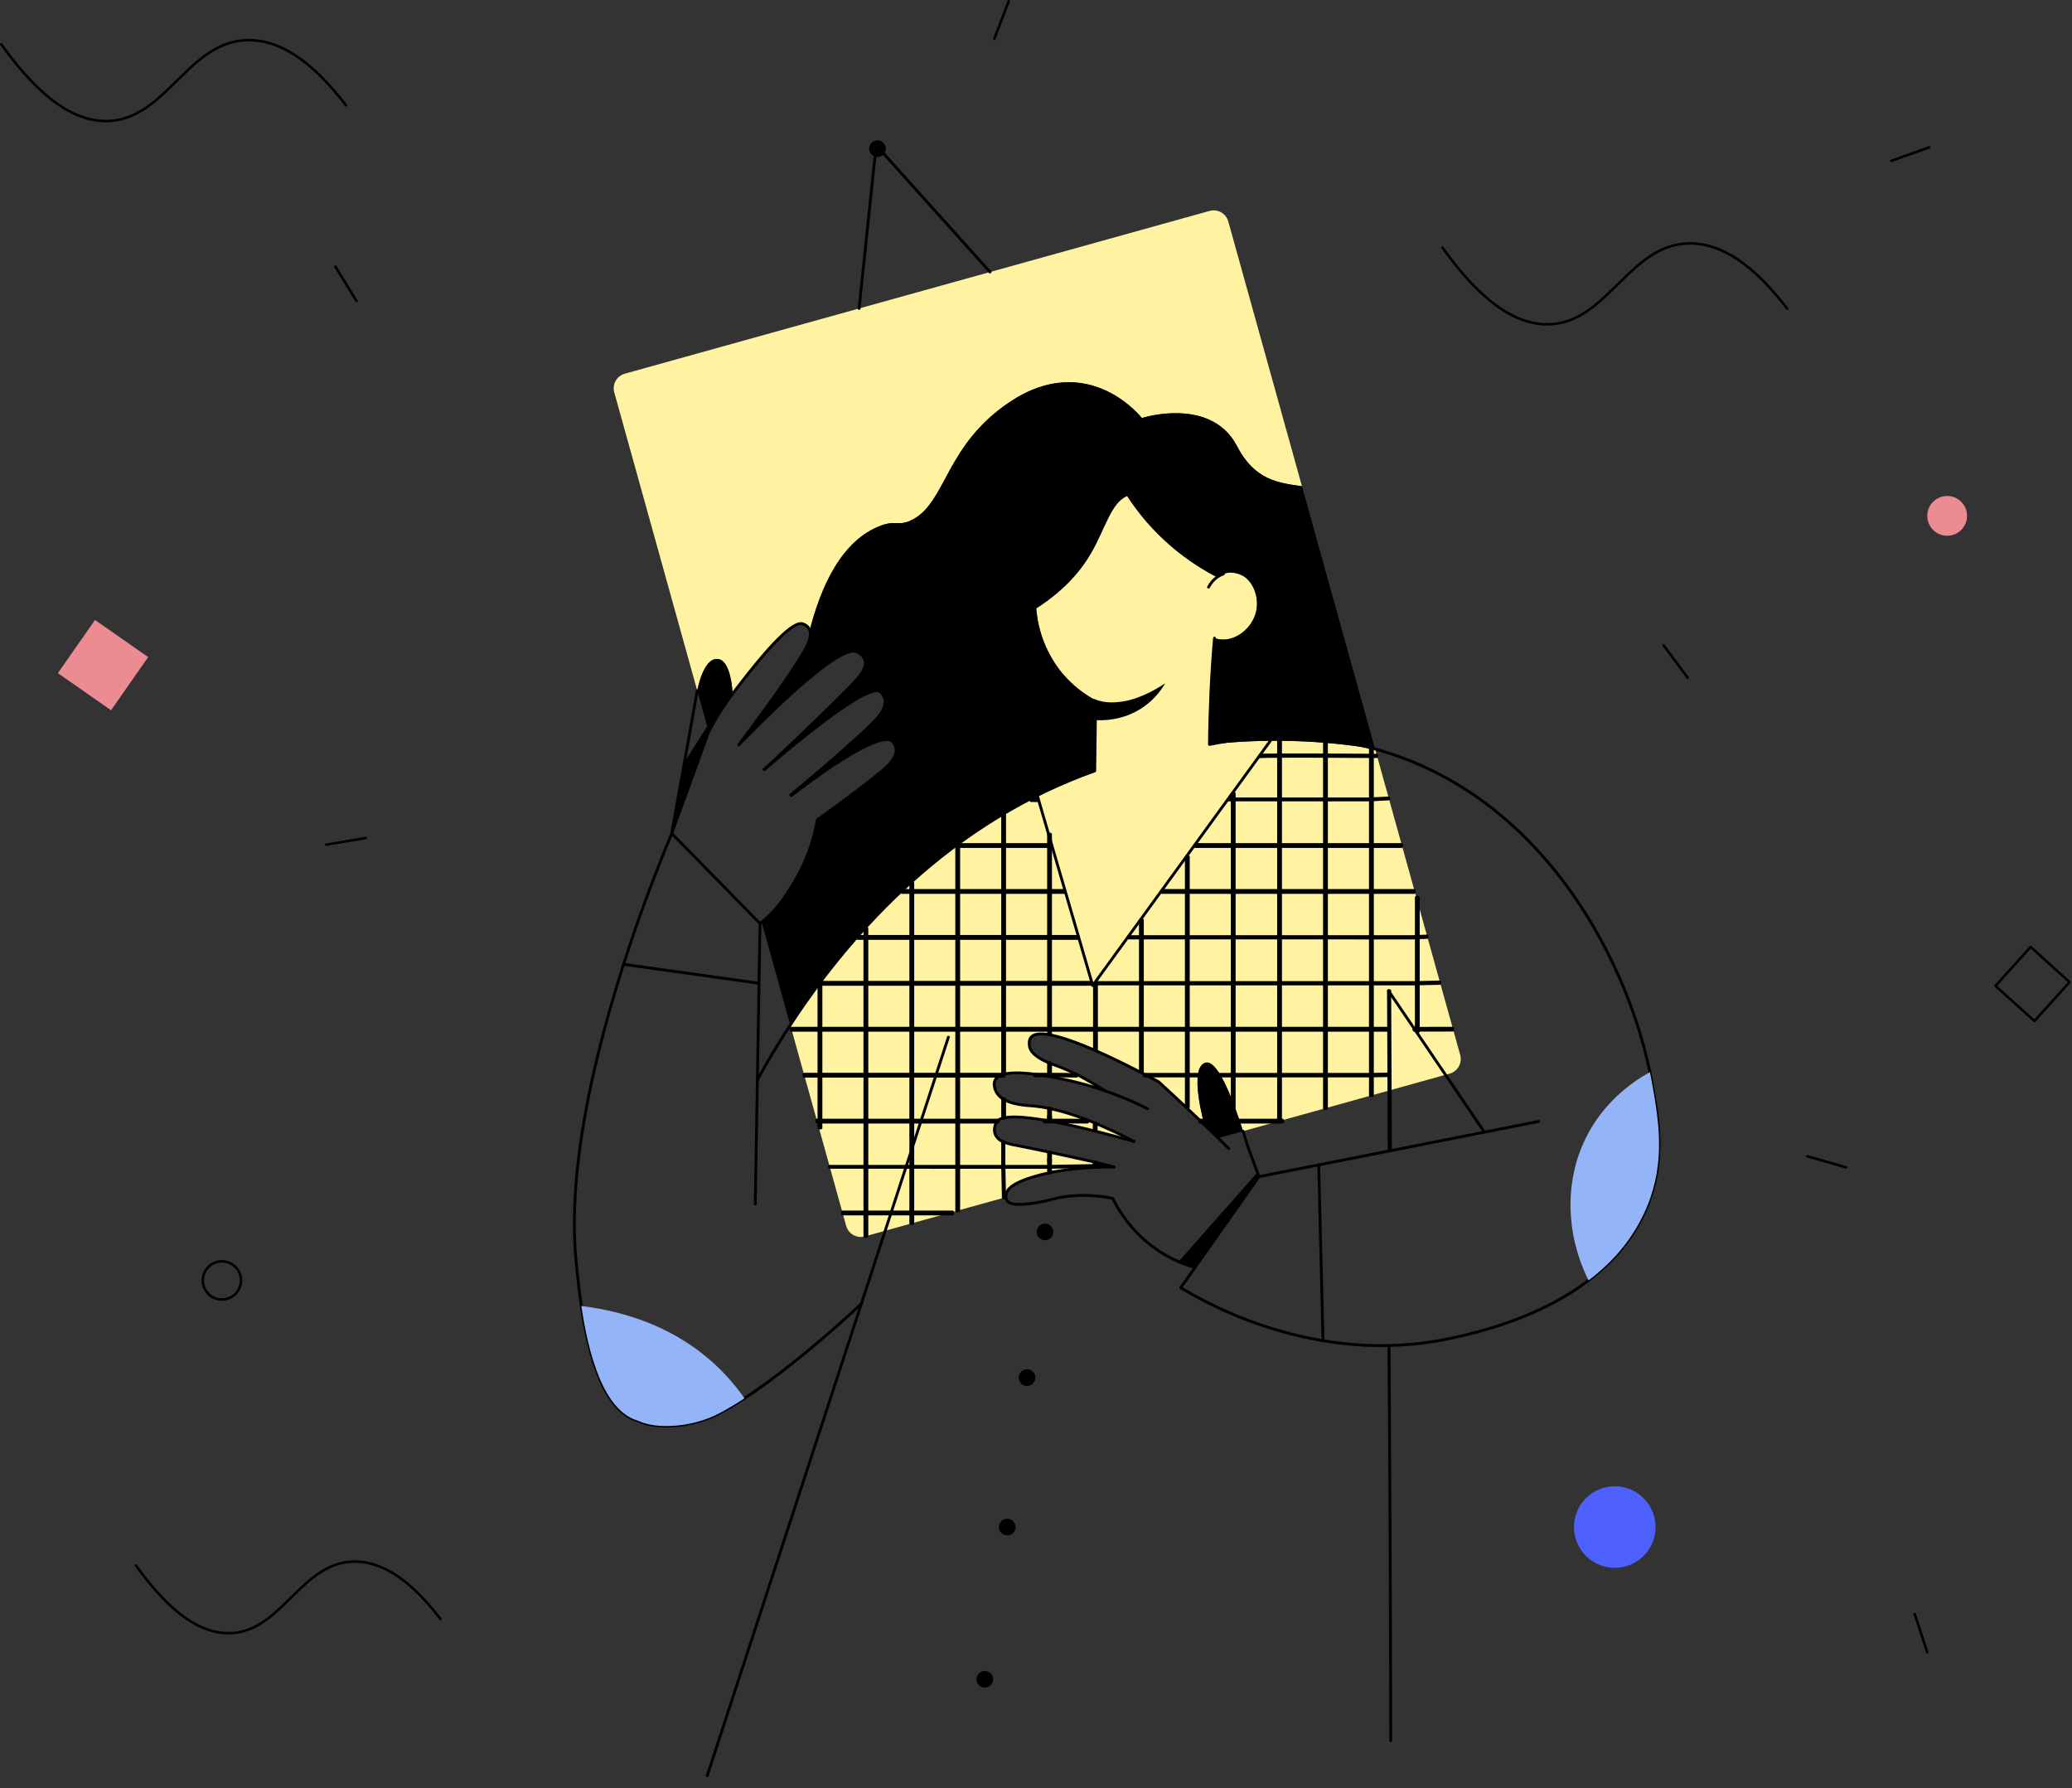<svg xmlns="http://www.w3.org/2000/svg" width="430" height="371" viewBox="0 0 430 371">
    <rect x="0" y="0" width="430" height="371" fill="#333333" stroke="none"/>
    <g fill="none">
        <path fill="#000" d="M350.033 50.263c7.34-.356 14.281 4.75 21.063 13.622.087.113.065.276-.049.362-.113.087-.276.065-.362-.048-6.688-8.748-13.507-13.765-20.627-13.419-2.728.133-5.197 1.055-7.682 2.738l-.302.207c-1.589 1.106-2.918 2.283-5.29 4.598l-1.707 1.675c-2.466 2.406-3.82 3.59-5.539 4.757-2.494 1.693-4.978 2.632-7.717 2.78-6.87.372-14.295-4.253-22.686-16.017-.084-.117-.056-.278.06-.361.116-.083.278-.056.36.06 8.299 11.633 15.57 16.162 22.238 15.801 2.564-.138 4.9-.998 7.253-2.556l.201-.136c1.79-1.214 3.185-2.456 5.925-5.145l.794-.781c2.842-2.79 4.256-4.049 6.12-5.31 2.559-1.734 5.117-2.69 7.947-2.827zM73 323.779c6.498-.32 12.642 4.193 18.646 12.036.087.113.066.275-.048.362-.113.087-.276.066-.363-.048-5.91-7.72-11.93-12.143-18.21-11.833-2.335.115-4.453.886-6.579 2.29l-.193.13c-1.58 1.07-2.795 2.146-5.179 4.485l-1.03 1.014c-2.328 2.284-3.555 3.37-5.129 4.44-2.208 1.501-4.408 2.335-6.834 2.468-6.084.332-12.657-3.755-20.086-14.154-.083-.116-.056-.278.06-.361.117-.083.278-.056.361.06 7.336 10.267 13.755 14.26 19.637 13.938 2.325-.127 4.437-.928 6.57-2.38l.192-.13c1.516-1.053 2.762-2.177 5.165-4.543l.877-.864c2.311-2.263 3.525-3.33 5.105-4.402 2.265-1.536 4.53-2.385 7.038-2.508zM50.947 8.085c7.34-.357 14.28 4.75 21.062 13.621.087.114.066.276-.048.363-.114.087-.276.065-.363-.048C64.911 13.273 58.092 8.256 50.972 8.6c-2.729.133-5.197 1.056-7.683 2.739l-.3.206c-1.623 1.13-2.975 2.333-5.441 4.745l-1.256 1.235c-2.66 2.605-4.053 3.837-5.84 5.05-2.495 1.694-4.979 2.634-7.718 2.781C15.864 25.73 8.44 21.104.048 9.34c-.083-.117-.056-.278.06-.361.117-.083.279-.056.362.06C8.767 20.672 16.037 25.201 22.706 24.84c2.565-.138 4.9-.998 7.253-2.556l.202-.136c1.822-1.237 3.238-2.503 6.081-5.3l.947-.93c2.638-2.58 4.015-3.792 5.81-5.007 2.56-1.733 5.117-2.689 7.948-2.826z"/>
        <path fill="#EC8C92" d="M14.654 131.282L28.108 131.282 28.108 144.736 14.654 144.736z" transform="rotate(34.919 21.381 138.009)"/>
        <path fill="#000" d="M429.668 203.593l-8.076-7.296c-.106-.096-.27-.088-.366.018l-7.296 8.077c-.096.106-.087.27.019.365l8.076 7.296c.106.096.27.088.366-.018l7.296-8.077c.096-.106.087-.27-.019-.365zm-.54.21l-6.948 7.693-7.692-6.95 6.949-7.692 7.692 6.95zM209.087.167c.051-.134.2-.201.334-.15.123.047.19.176.16.3l-.01.034-2.982 7.81c-.05.134-.2.2-.334.15-.122-.047-.189-.177-.16-.3l.01-.034 2.982-7.81zM75.883 173.628c.141-.024.275.071.298.212.022.13-.056.252-.178.29l-.034.008-8.246 1.376c-.141.024-.275-.071-.298-.212-.022-.13.056-.252.178-.29l.035-.008 8.245-1.376zM400.28 30.322c.134-.048.283.022.33.156.045.124-.01.259-.124.317l-.032.014-7.872 2.815c-.134.048-.282-.022-.33-.157-.045-.123.01-.258.124-.316l.032-.015 7.872-2.814zM69.479 55.12c.112-.069.255-.042.336.056l.02.03 4.377 7.121c.075.122.037.282-.085.356-.111.069-.255.043-.335-.056l-.02-.029-4.378-7.122c-.075-.122-.037-.281.085-.356zM345.085 133.697c.105-.078.248-.065.338.024l.025.029 4.99 6.707c.084.115.06.277-.054.362-.104.078-.248.065-.337-.024l-.025-.029-4.99-6.707c-.085-.115-.061-.277.053-.362zM374.799 239.84c.036-.127.16-.204.285-.186l.035.008 8.035 2.307c.137.04.217.183.177.32-.036.126-.16.203-.286.185l-.034-.008-8.035-2.307c-.138-.039-.217-.182-.177-.32zM397.283 334.664c.124-.04.258.018.313.133l.013.033 2.605 7.944c.044.135-.03.282-.165.326-.125.041-.258-.018-.314-.132l-.013-.033-2.604-7.944c-.045-.136.029-.282.165-.327z"/>
        <circle cx="335.113" cy="316.858" r="8.464" fill="#4E61FF"/>
        <circle cx="404.093" cy="107.041" r="4.125" fill="#EC8C92"/>
        <path fill="#000" d="M46.048 261.465c-2.33 0-4.22 1.89-4.22 4.22 0 2.331 1.89 4.22 4.22 4.22 2.331 0 4.22-1.889 4.22-4.22 0-2.33-1.889-4.22-4.22-4.22zm0 .517c2.045 0 3.703 1.658 3.703 3.703s-1.658 3.703-3.703 3.703-3.703-1.658-3.703-3.703 1.658-3.703 3.703-3.703z"/>
        <g>
            <g transform="translate(118.061 28.989) translate(9.283)">
                <path fill="#FFF3A1" d="M127.564 16.968c-.467-1.677-2.205-2.657-3.882-2.191l-45.568 12.68-27.17 7.56L2.325 48.55c-.805.223-1.488.758-1.9 1.485-.41.728-.515 1.589-.29 2.394l17.227 61.905s1.166-6.67 4.13-6.595c2.966.076 3.196 7.227 3.196 7.227l-.217.296c5.47-7.264 12.337-15.57 14.743-14.818.504.149.948.453 1.27.87.097.142.171.3.22.465v-.01c2.202-8.51 6.374-18.691 14.96-21.766 3.069-1.097 3.67.321 6.513-1.242 6.912-3.8 6.74-15.41 19.95-24.278 16.39-11.006 27.498 3.264 27.498 3.264 2.284-.655 4.647-.99 7.023-.997 4.442 0 9.87 1.301 12.745 6.871 3.655 7.078 8.7 7.61 13.459 8.282l-15.288-54.934zM47.472 137.352c-.597.438-1.216.893-1.857 1.366.642-.47 1.261-.925 1.857-1.366zm-4.86 37.83l.253-.338h-.252v.338zm-1.666-28.716l.07-.21c.01-.031.02-.062.027-.094l-.031.093c-.02.07-.042.141-.066.21zm-.431-42.4c-.39 1.028-.884 2.013-1.474 2.94.672-.878 1.172-1.876 1.474-2.94zM27.432 123.62c4.99-6.62 6.73-8.762 9.007-12.234 1.539-2.343 1.494-2.506 1.812-3.116-1.174 1.853-2.613 3.968-4.094 6.077-2.498 3.558-5.103 7.088-6.725 9.272zm15.18 51.224v.338l.253-.338h-.252z"/>
                <path fill="#FFF3A1" d="M174.899 192.965c-.385.396-.869.682-1.401.828l-.856.238-3.14.873-2.92.815-.152.041-5.563 1.55-.894.248-2.92.811-6.612 1.84-2.92.814-5.283 1.47-1.325.37-2.046.569-.874.241-6.691 1.864-.677.19c-1.663-5.232-5.076-14.974-7.8-14.208-3.599 1.014-.217 12.872-.217 12.872l2.854 2.771c-1.229-1.163-2.458-2.326-3.69-3.489-.416-.393-.83-.787-1.248-1.18l-7.403-7.002-.417-.228c-.1-.055-.207-.114-.318-.172-.61-.328-1.367-.732-2.233-1.18-.003-.004-.01-.004-.013-.008-.184-.093-.38-.196-.598-.307l-.22-.117-.104-.052c-.172-.086-.351-.18-.541-.276-.138-.069-.283-.145-.428-.217-.346-.18-.718-.366-1.112-.563-.148-.076-.296-.148-.451-.224-.304-.155-.622-.31-.946-.47-.118-.058-.238-.117-.36-.175-.6-.297-1.231-.601-1.88-.905l-.39-.186c-1.07-.504-2.188-1.011-3.317-1.501-.213-.093-.427-.187-.641-.276-.18-.076-.356-.152-.532-.225-.856-.359-1.712-.704-2.55-1.014-.197-.076-.397-.149-.593-.221-.197-.073-.394-.142-.587-.21-.435-.156-.863-.3-1.284-.432-.141-.045-.28-.086-.417-.128-.107-.03-.218-.065-.325-.096-.32-.097-.639-.187-.945-.263-.1-.027-.204-.051-.304-.076-.094-.024-.183-.044-.273-.065-.09-.02-.18-.042-.269-.059-.107-.024-.21-.045-.314-.065-.17-.035-.335-.066-.497-.09-.107-.017-.218-.035-.321-.048-.02-.004-.04-.007-.059-.007-.283-.04-.567-.065-.852-.076-.3-.018-.602-.011-.901.02-.062.007-.124.014-.186.025-.076.01-.148.024-.221.041-.05.008-.098.02-.145.035-.046.01-.091.024-.135.041-.044.011-.086.026-.127.045-.028.01-.055.024-.083.034-.026.014-.053.027-.08.038-.053.024-.103.053-.151.087-.033.018-.064.039-.093.062-.03.019-.057.04-.083.062-.027.02-.053.044-.076.069-.05.045-.097.095-.139.148-.565.715-.317 1.826-.255 2.067l.007.032c.017.072.041.142.072.21.017.051.038.1.063.148.013.025.024.052.037.076.021.045.045.088.073.128.024.041.051.086.08.128.04.063.086.124.134.183.021.032.045.062.072.09.024.03.052.061.076.09.052.058.107.12.166.175.048.048.1.1.152.148.006.009.014.016.024.021.055.052.114.104.172.152.018.018.038.034.059.048.069.059.145.114.217.173.097.072.194.141.294.207.131.09.265.18.403.262.128.076.256.152.384.225.008.005.017.01.027.013.138.076.276.149.41.218.135.069.273.138.401.196.076.038.155.073.232.107.12.056.241.107.351.156.197.083.377.152.529.21.045.018.086.035.127.049.07.024.132.048.186.065l.107.042c.014.002.027.007.039.013l.055.018c.007.003.013.003.017.007l.014.003c.556.18 1.17.404 1.846.68.27.11.549.228.839.359 2.756 1.267 5.418 2.73 7.965 4.38-.763-.267-1.502-.505-2.216-.726-.48-.148-.949-.29-1.408-.42-.13-.039-.259-.073-.39-.111-.58-.166-1.139-.315-1.677-.449-.235-.058-.466-.117-.694-.172-.57-.138-1.115-.263-1.632-.376-.173-.038-.342-.073-.508-.107-.103-.021-.213-.045-.327-.07l-1.111-.227c-.542-.107-1.136-.225-1.76-.335-.908-.162-1.884-.32-2.872-.449-.265-.034-.528-.065-.793-.093-.37-.041-.739-.076-1.101-.103-.224-.018-.445-.031-.663-.042-.19-.01-.38-.017-.57-.024-.2-.007-.396-.01-.589-.01-.066 0-.131 0-.197.003-.08 0-.159 0-.238.004-.08.003-.155.003-.231.007-.176.007-.349.017-.521.03-.135.011-.263.021-.39.039-.094.01-.186.02-.276.034-.176.024-.345.055-.508.09-.1.017-.197.041-.29.065-.1.025-.196.052-.29.083-.079.024-.155.052-.227.08-.038.013-.073.027-.11.044-.056.021-.107.045-.16.07-.03.013-.065.03-.096.048-.113.054-.222.117-.324.19l-.073.051c-.032.022-.062.046-.09.073-.03.023-.059.049-.086.076h-.004c-.029.026-.056.053-.082.083-.017.01-.03.025-.042.041-.055.06-.106.123-.152.19-.041.062-.079.128-.114.193-.493.984.118 2.223.197 2.381.028.06.06.117.093.173l.104.166c.041.065.086.13.135.193.058.08.12.155.186.228l.01.013.1.104c.086.091.179.176.276.255.056.049.11.093.166.135.094.075.192.145.293.21.097.067.197.128.3.183.012.01.025.017.039.021.027.017.055.031.086.048l.03.018c.101.051.201.103.305.151.096.045.193.09.293.128.052.024.103.045.152.062.073.031.142.055.21.08.076.027.149.055.225.079.22.072.438.138.66.193.092.024.185.049.279.07.127.03.255.058.38.082.14.031.279.059.413.08.114.017.224.037.331.055l.077.01c.13.02.262.038.39.055.079.01.158.02.234.028.359.045.69.072.977.093l.269.02c.124.011.234.018.331.025 1.192.09 2.377.258 3.548.5.166.035.335.07.504.107.168.038.345.076.521.118l.435.103c.393.097.8.2 1.218.318.08.02.159.041.241.065.076.02.149.042.225.066.597.172 1.221.366 1.877.583l.339.114c.258.083.52.176.79.272.103.035.207.073.314.11.538.194 1.094.402 1.666.626h.007c.439.172.884.352 1.343.538.141.059.286.117.431.18.01.005.02.01.031.013.307.128.621.262.943.404.403.173.814.355 1.235.545.176.08.352.159.532.242.441.2.893.414 1.352.631.231.11.463.221.697.335.235.114.47.228.711.349.09.041.176.086.266.13.673.336 1.365.688 2.077 1.057-.265-.076-.53-.149-.793-.221-.304-.086-.604-.17-.9-.249-.208-.058-.415-.113-.619-.169l-.607-.165c-.224-.062-.449-.121-.666-.18-.286-.08-.57-.155-.849-.228-.162-.04-.32-.086-.483-.127-.67-.176-1.32-.345-1.95-.508l-.949-.241c-.158-.041-.31-.08-.466-.117-2.036-.508-3.875-.94-5.535-1.295-.345-.075-.687-.148-1.018-.217-1.05-.22-2.019-.407-2.92-.57-.3-.055-.59-.103-.877-.151-.09-.014-.179-.031-.269-.045-.22-.038-.434-.073-.645-.104-.352-.055-.69-.103-1.018-.148-.265-.038-.524-.073-.776-.104-.128-.013-.25-.027-.37-.041-.245-.028-.48-.052-.704-.072-.113-.014-.224-.025-.334-.032l-.3-.027c-.46-.035-.88-.059-1.267-.07l-.048-.003c-.08 0-.16-.003-.235-.003-.176-.003-.349-.003-.511 0-.076 0-.145 0-.218.003-.1 0-.196.004-.29.01-.2.011-.386.025-.562.042-.086.007-.169.017-.252.028-.062.007-.12.014-.179.024-.086.014-.173.028-.252.045-.059.007-.114.02-.166.03-.09.022-.176.042-.255.063-.019.004-.037.01-.055.017l-.104.031c-.058.018-.113.035-.165.056-.054.016-.106.037-.156.062-.048.02-.096.041-.14.065-.052.024-.101.05-.15.08-.044.027-.09.055-.13.086-.025.017-.049.034-.07.052-.022.015-.043.032-.061.051-.02.018-.042.035-.059.052-.02.017-.039.035-.055.055-.018.018-.031.038-.049.056-.06.07-.11.148-.152.23-.1.204-.635 1.412-.165 2.517.03.072.065.142.103.21.007.017.018.031.025.045.027.048.055.09.086.135 0 .003 0 .003.007.006.022.037.046.071.073.104.081.11.174.212.276.304.024.024.051.048.079.072.056.054.116.103.18.149.04.034.085.065.13.093.004.003.007.007.01.007.039.027.08.055.122.079.136.085.276.162.42.231.107.052.218.1.332.145.117.049.238.093.359.135.12.041.241.08.365.117.107.031.214.062.321.086.47.121.932.21 1.34.29l.12.024c.016.001.03.004.045.007.014.004.021.004.038.007.024.004.047.008.07.014.006.003.013.004.02.004.055.01.114.024.183.037.09.018.19.038.303.063.114.024.238.044.377.072l.404.08c.002.002.006.003.01.003.017.007.036.01.055.01.072.017.145.031.218.045l.251.052c.07.014.142.027.214.045.163.03.328.065.504.1.003.002.007.004.01.003l.857.176c.012.004.025.006.037.007.19.038.387.08.59.124l.073.014c.193.038.39.08.594.124l1.839.387c.821.173 1.705.362 2.636.562.094.018.187.038.283.06.232.05.47.1.708.154.252.056.51.114.773.17.783.172 1.598.352 2.433.538.849.19 1.72.386 2.616.59.048.01.1.024.152.035.138.03.273.062.407.096.134.035.265.062.397.093.352.083.687.166 1.004.249.18.045.356.09.524.134.553.142 1.029.273 1.415.38l.245.07c-.476-.008-.945-.008-1.404-.004-.3 0-.596.003-.89.01-.57.01-1.122.028-1.664.052-.19.01-.38.017-.562.027-.442.021-.87.049-1.29.08-.218.014-.432.03-.643.048-.476.038-.938.08-1.384.128-.587.058-1.149.124-1.684.193-.17.02-.335.041-.497.066-.7.096-1.353.195-1.957.296-.021.005-.043.009-.065.01-.028.004-.059.011-.1.018l-.166.031c-.061.01-.124.024-.196.038l-.235.045c-.114.024-.242.048-.38.076-.148.03-.307.065-.476.1-.521.114-1.139.255-1.794.428l-.656.176c-.006.001-.012.003-.017.007l-.328.093c-.221.062-.442.128-.666.2-.224.072-.446.141-.666.217l-.328.114c-.152.052-.304.107-.456.166-.144.055-.29.11-.431.169-.142.059-.283.117-.42.18-.094.04-.184.082-.274.124-.1.045-.197.09-.29.138-.32.158-.633.333-.935.524-.108.066-.213.137-.314.214-.1.073-.193.149-.283.225-.055.048-.11.096-.162.145-.045.041-.086.082-.128.127-.037.038-.075.08-.11.121-.042.048-.08.093-.114.142-.034.041-.065.085-.093.13-.03.045-.058.091-.083.139-.052.09-.095.187-.128.286-.113.308-.168.635-.162.963l-.593.166-6.706 1.867-.38.103-2.54.708-.831.23-5.78 1.61-2.92.81-6.61 1.84-2.918.814h-.004c-1.678.465-3.416-.517-3.882-2.195l-.8-2.878-.263-.939-1.664-5.98-.725-2.61-.262-.938-1.932-6.95-.456-1.643-.262-.939-2.392-8.59-.262-.938-2.388-8.593-.19-.677c1.802-2.757 3.782-5.611 5.95-8.513l.252-.339c2.36-3.15 4.945-6.35 7.754-9.528.5-.57 1.009-1.135 1.526-1.698 2.412-2.647 4.983-5.273 7.72-7.834.596-.559 1.197-1.114 1.808-1.663 2.988-2.695 6.163-5.311 9.532-7.796.03-.024.062-.048.093-.07 2.992-2.204 6.136-4.306 9.435-6.273 1.901-1.132 3.856-2.218 5.863-3.258.438-.224.877-.449 1.322-.67 3.868-1.935 7.851-3.632 11.927-5.083l.403-14.532c-2.743-1.428-5.177-3.384-7.16-5.756-3.125-3.822-5.001-8.51-5.377-13.432 6.27-4.02 9.538-8.31 11.35-11.426 2.927-5.022 4.162-10.564 7.517-11.896 1.097 1.695 2.3 3.32 3.599 4.866 4.183 4.946 9.301 9.017 15.06 11.982.827-.606 1.82-.942 2.844-.963.87.016 1.724.24 2.489.656 2.122 1.204 3.275 4.234 2.877 6.891-.52 3.483-3.692 6.268-6.753 6.364-.679.021-1.355-.084-1.995-.31-.303 3.543-.547 7.215-.731 11.015-.18 3.8-.283 7.482-.31 11.047 11.444-1.263 23.007-.945 34.365.946l.352 1.263 1.597 5.746.656 2.353.221.794 2.43 8.738.262.939.276.997 2.112 7.593.263.938.39 1.405 2.001 7.188.238.856.68 2.443 1.733 6.23.238.859 2.415 8.669.26.928 1.542 5.55c.304 1.086.001 2.252-.792 3.054z"/>
                <path fill="#000" d="M54.187 1.124c.026-.24.31-.345.484-.192l.026.026 23.637 26.303c.108.121.098.306-.023.415-.11.099-.275.099-.385.005l-.029-.027L54.702 1.84 51.236 35.05c-.017.16-.161.278-.322.26-.15-.015-.26-.139-.263-.284l.001-.037 3.535-33.865z"/>
                <circle cx="54.758" cy="1.858" r="1.73" fill="#000"/>
            </g>
            <g fill="#000">
                <path d="M132.14 76.382c-11.357-1.89-22.921-2.21-34.365-.946.031-3.561.135-7.244.31-11.047.18-3.796.423-7.468.732-11.016.64.227 1.316.332 1.994.311 3.061-.097 6.233-2.882 6.754-6.364.397-2.657-.756-5.687-2.878-6.891-.765-.416-1.618-.64-2.488-.656-1.025.02-2.018.357-2.844.963-5.76-2.965-10.877-7.037-15.06-11.982-1.3-1.546-2.502-3.17-3.6-4.866-3.354 1.332-4.59 6.874-7.516 11.896-1.812 3.116-5.08 7.405-11.35 11.426.375 4.922 2.252 9.61 5.376 13.431 1.984 2.373 4.417 4.33 7.16 5.757-.133 4.845-.268 9.69-.403 14.532-4.075 1.45-8.058 3.148-11.927 5.083-.445.221-.883.446-1.321.67-2.009 1.035-3.963 2.121-5.864 3.258-3.299 1.967-6.443 4.069-9.435 6.274-.031.02-.062.045-.093.069-3.368 2.485-6.543 5.1-9.532 7.796-.61.548-1.211 1.104-1.808 1.663-2.737 2.56-5.308 5.187-7.72 7.834-.518.562-1.026 1.128-1.526 1.698-2.809 3.178-5.394 6.377-7.754 9.528h-.252v.338c-2.167 2.903-4.148 5.757-5.95 8.514l-5.932-21.317c.483-.397.935-.804 1.363-1.211.142-.135.283-.273.418-.411.854-.858 1.646-1.775 2.371-2.744.138-.179.269-.362.4-.541.131-.18.255-.36.376-.535.122-.176.242-.352.356-.528.362-.546.693-1.077 1-1.58.187-.305.363-.598.532-.884.383-.642.737-1.28 1.063-1.916.107-.203.21-.407.31-.61.58-1.168 1.098-2.366 1.55-3.59.055-.148.11-.3.162-.448.048-.128.09-.256.134-.38.062-.18.121-.359.18-.535l.07-.21c.01-.03.019-.062.026-.093.015-.038.028-.08.038-.118.052-.162.1-.324.15-.483.137-.455.261-.904.375-1.342.041-.152.08-.304.114-.452.02-.07.038-.139.052-.208.034-.138.069-.272.096-.407.017-.059.03-.119.042-.18.038-.148.069-.293.097-.437.048-.211.089-.418.13-.625.052-.266.1-.525.146-.78 1.166-.839 2.28-1.646 3.333-2.412.642-.47 1.26-.925 1.857-1.367 1.038-.77 2.006-1.493 2.902-2.17.3-.228.59-.45.873-.663.252-.194.497-.38.732-.563 1.511-1.166 2.75-2.157 3.679-2.937 1.128-.945 3.244-2.795 2.93-4.748-.08-.54-.329-1.042-.711-1.432-.347-.269-.78-.402-1.219-.373-.113 0-.234.007-.358.017-.01 0-.02.004-.032.004-.134.013-.276.034-.424.062-.073.013-.148.027-.224.045-.077.017-.152.034-.232.055-.238.058-.483.13-.741.217-.77.265-1.524.578-2.254.939-.2.096-.407.197-.614.304-.004 0-.004.003-.004.003-.207.104-.417.214-.631.328-.214.114-.432.231-.65.355-.217.125-.44.245-.661.373-.17.097-.336.193-.505.293-.959.563-1.953 1.184-2.95 1.833-.235.152-.47.304-.704.462-.093.059-.183.121-.276.183-.141.093-.286.19-.428.287-.186.124-.37.248-.552.376-.17.11-.335.224-.5.341-.588.4-1.165.803-1.733 1.208-.228.163-.456.325-.68.487l-.666.48c-1.432 1.038-2.775 2.043-3.938 2.93l-.107-.104.539-.449c.086-.069.176-.145.276-.227.069-.056.145-.118.22-.183.863-.722 2.189-1.833 3.745-3.155.152-.127.304-.258.459-.39 1.995-1.7 4.31-3.699 6.488-5.639.113-.096.224-.196.334-.296.11-.1.221-.197.332-.297.134-.117.265-.238.396-.356.152-.138.304-.272.452-.41.47-.425.929-.846 1.37-1.253l.588-.549c.145-.134.286-.269.424-.4.107-.1.21-.197.31-.297.152-.145.301-.286.446-.428l.424-.414c.263-.259.577-.573.894-.928.063-.066.124-.135.183-.204l.114-.134c.076-.09.152-.183.225-.276.017-.021.034-.042.051-.066.045-.055.086-.11.128-.166.072-.096.142-.193.21-.293.049-.069.097-.141.142-.214l.058-.093c.045-.073.087-.145.128-.218.015-.021.028-.044.038-.069.048-.079.09-.165.131-.248.028-.052.052-.107.076-.162l.076-.176c.02-.049.041-.1.059-.152l.041-.114c.066-.19.113-.385.142-.583.012-.045.019-.092.02-.138.007-.045.011-.093.014-.138.004-.056.007-.107.007-.163.004-.152-.007-.304-.03-.455l-.011-.059c-.007-.05-.018-.1-.031-.148-.139-.553-.438-1.053-.86-1.436-.06-.052-.13-.094-.203-.124-.038-.02-.077-.036-.118-.048-.146-.044-.299-.065-.452-.062-.065 0-.138.003-.21.01-.049.003-.097.01-.145.017-.062.007-.124.017-.19.031-.052.01-.103.021-.159.035-.095.019-.19.043-.283.072h-.003c-.097.028-.2.062-.307.1l-.163.059c-.114.038-.23.086-.352.138-1.176.483-2.798 1.387-5.03 2.892-.308.207-.626.424-.957.656-.124.086-.249.176-.376.265-.128.09-.256.18-.387.277-.393.28-.803.575-1.228.886-.142.104-.283.211-.428.318l-.442.328c-.162.12-.328.245-.494.372-.175.132-.355.266-.538.408l-.431.328c-.052.041-.107.082-.163.124-.245.186-.493.38-.745.576-.338.262-.68.532-1.032.808-.238.186-.483.38-.731.576-.89.707-1.83 1.466-2.82 2.274-.152.121-.3.245-.456.373-1.628 1.334-3.4 2.816-5.314 4.445 8.642-8.09 15.216-14.501 18.425-17.821 1.018-1.053 3.044-3.2 2.46-4.987-.306-.713-.867-1.286-1.573-1.608C21.272 54.523 7.978 67.436.096 75.512c.034-.048.076-.1.12-.162.045-.062.097-.128.152-.2.111-.149.238-.321.383-.508.104-.138.207-.272.304-.407.17-.224.332-.442.493-.656 4.99-6.619 6.73-8.762 9.008-12.234 1.539-2.343 1.494-2.505 1.812-3.116.279-.438.544-.86.79-1.263.671-.879 1.171-1.876 1.473-2.94.304-.724.37-1.525.19-2.288v-.01c2.202-8.51 6.374-18.692 14.96-21.766 3.068-1.098 3.669.32 6.512-1.243 6.913-3.8 6.74-15.409 19.95-24.278 16.39-11.005 27.499 3.265 27.499 3.265 2.284-.655 4.647-.99 7.023-.998 4.441 0 9.87 1.302 12.744 6.872 3.655 7.078 8.7 7.61 13.46 8.282l15.171 54.52z" transform="translate(118.061 28.989) translate(35.165 50.04)"/>
                <path d="M73.66 65.935c.037.017.093.042.162.07 2.327.99 4.504.711 5.732.554 4.202-.538 8.51-3.451 9.028-3.806-1.09 1.888-2.569 3.522-4.338 4.797-4.319 3.091-8.965 2.945-10.473 2.834-.038-1.484-.075-2.967-.11-4.449zM100.576 39.768c.152-.055.32.024.375.177.055.152-.023.32-.176.375-.399.144-.778.336-1.13.57-.765.518-1.386 1.222-1.805 2.046-.073.145-.25.202-.394.129-.145-.074-.202-.25-.129-.395.464-.912 1.152-1.692 2.001-2.267.392-.262.815-.475 1.258-.635z" transform="translate(118.061 28.989) translate(35.165 50.04)"/>
            </g>
            <g fill="#000">
                <path d="M12.955 14.884l-.218.297c-.013.016-.026.033-.038.052-.647.721-1.227 1.5-1.733 2.327-.247.405-.433.754-1.132 1.945-.288.492-.529.898-.69 1.17l-1.147 2.091-.528-1.901-1.84-6.613s1.167-6.67 4.132-6.594c2.964.075 3.194 7.226 3.194 7.226z" transform="translate(118.061 28.989) translate(21.016 100.08)"/>
                <path d="M5.643 13.96l.037.004c.147.026.249.158.24.304l-.003.036-4.704 26.247L7.72 22.666c.05-.14.198-.218.34-.186l.036.01c.14.052.218.199.185.341l-.01.035-7.672 21.09c-.118.325-.59.21-.569-.114l.005-.038L5.339 14.2c.027-.147.159-.25.304-.242zM12.503 15.004l.668-.884C20.313 4.717 25.371-.605 27.563.08c.564.167 1.06.507 1.43.988.524.78.487 1.835.032 3.113-.32.895-.767 1.742-1.467 2.897l-.223.365c-1.142 1.85-2.674 4.14-4.488 6.732l-.183.26c-.242.345-.488.694-.74 1.048-1.473 2.08-3.046 4.248-4.655 6.426l-1.207 1.627c-.536.72-1.037 1.387-1.582 2.112-.098.13-.282.156-.411.058-.13-.097-.156-.281-.058-.41l.638-.85c.678-.903 1.335-1.785 2.148-2.885l.872-1.185c1.158-1.578 2.29-3.142 3.373-4.663l.653-.92.49-.695c2.009-2.863 3.68-5.367 4.872-7.324l.162-.271c1.432-2.414 1.985-4.068 1.299-5.092-.284-.367-.676-.636-1.126-.769-1.853-.58-7.263 5.21-14.42 14.715-.098.13-.282.156-.411.058-.13-.097-.156-.281-.058-.41zM36.669 27.591l.288-.174.33-.197c4.649-2.754 7.753-3.815 9.066-2.668.426.435.703.993.79 1.591.272 1.689-.802 3.132-2.907 4.916l-.123.104c-1.226 1.03-2.958 2.398-5.082 4.01l-.213.161c-2.23 1.688-4.853 3.619-7.762 5.712l-.24.172-.04.224c-.793 4.321-2.327 8.473-4.535 12.272l-.176.3-.272.453c-2.152 3.567-3.79 5.704-6.443 7.92l-.3.246-.209.168c-.125.103-.31.084-.412-.041-.103-.126-.084-.31.04-.413l.342-.276c2.798-2.303 4.447-4.492 6.75-8.357 2.324-3.918 3.916-8.226 4.698-12.715.013-.075.055-.143.118-.187l1.002-.722c2.64-1.906 5.03-3.668 7.085-5.224l.836-.635c1.765-1.349 3.228-2.507 4.312-3.414l.124-.104c2.021-1.694 3.058-3.05 2.828-4.48-.07-.48-.291-.924-.614-1.255-1.024-.894-4.133.206-8.692 2.942-3.514 2.11-7.614 5.001-11.912 8.28-.104.079-.246.079-.35.005l-.032-.028-.107-.103c-.117-.113-.12-.299-.007-.415.084-.087.21-.111.317-.07l.007.004.165-.126c4.07-3.092 7.955-5.828 11.33-7.876z" transform="translate(118.061 28.989) translate(21.016 100.08)"/>
                <path d="M19.321 30.397C34.91 17.135 42.031 12.72 43.866 14.27c.465.422.794.972.947 1.584.243 1.002-.056 2.06-.771 3.168-.5.775-1.08 1.425-1.972 2.307l-.43.42c-1.33 1.291-3.04 2.86-5.06 4.651l-.686.606-.913.802-1.042.908c-1.579 1.371-3.227 2.782-4.89 4.188l-1.334 1.124-1.74 1.457-.727.604c-.125.103-.31.086-.413-.039-.103-.125-.086-.31.039-.413l1.014-.844.95-.794 1.015-.853.263-.222c2.033-1.715 4.054-3.443 5.961-5.106l.825-.721.605-.531c2.545-2.244 4.638-4.162 6.15-5.655l.225-.224c1.833-1.85 2.705-3.276 2.362-4.693-.125-.497-.394-.945-.764-1.283-.574-.484-2.264.006-5.343 1.898l-.397.247c-3.977 2.502-9.888 7.054-18.038 13.988-.124.105-.309.09-.414-.033-.105-.124-.09-.309.033-.414z" transform="translate(118.061 28.989) translate(21.016 100.08)"/>
                <path d="M28.352 11.664c5.256-4.43 8.843-6.532 10.542-5.751l.051.025c.772.352 1.386.98 1.731 1.784.296.908.03 1.92-.66 3.016-.474.753-1.016 1.384-1.868 2.265l-.553.568c-3.652 3.737-10.232 10.101-17.883 17.264-.106.099-.266.105-.379.019l-.029-.026-.01-.01c-.115-.115-.115-.3 0-.415.019-.02.04-.035.062-.048l.02-.01 1.607-1.507c6.769-6.363 12.547-11.962 15.958-15.437l.785-.805.215-.225c1.753-1.85 2.58-3.235 2.187-4.442-.264-.612-.734-1.11-1.335-1.414l-.102-.049c-1.385-.7-5.045 1.468-10.287 5.922-4.074 3.461-8.806 8.02-13.949 13.289-.113.116-.299.118-.415.005-.116-.113-.118-.3-.005-.415l.642-.656c4.8-4.895 9.23-9.15 13.09-12.452l.585-.495zM7.995 22.766L.324 43.856 2.971 29.082 7.685 21.645z" transform="translate(118.061 28.989) translate(21.016 100.08)"/>
                <path d="M12.464 15.058c.096-.13.28-.158.41-.062.13.097.158.28.062.41-1.15 1.56-2.22 3.177-3.207 4.845-.533.903-1.025 1.787-1.473 2.65-.075.144-.252.2-.395.126-.144-.075-.2-.252-.126-.396.454-.873.95-1.766 1.49-2.678.995-1.686 2.077-3.32 3.239-4.895z" transform="translate(118.061 28.989) translate(21.016 100.08)"/>
            </g>
            <g fill="#000">
                <path d="M13.148 28.46c3.801-.631 7.65-.935 11.498-.906l.529.006c.162 0 .293.131.293.293 0 .15-.112.273-.257.291l-.044.002c-3.82-.058-7.637.213-11.408.81l-.613.1-.422.078-.356.07c-.244.048-.501.102-.769.16-1.113.242-2.228.526-3.279.85-2.883.889-4.779 1.929-5.143 3.02-.1.274-.15.565-.145.854.005.181.057.358.148.51.218.359.687.566 1.363.65.89.113 2.067.061 3.458-.128.863-.117 1.781-.284 2.725-.488.589-.127 1.158-.262 1.693-.397l.264-.068.36-.096.443-.122c3.8-.723 7.705-.679 11.488.13.088.018.162.076.202.157 2.072 4.23 5.197 7.855 9.075 10.527.91.622 1.858 1.186 2.84 1.689.529.271 1.058.521 1.58.748 1.098.476 2.228.879 3.38 1.205.156.044.246.206.202.362-.044.156-.206.246-.362.202-1.177-.333-2.331-.744-3.453-1.231-.534-.231-1.075-.487-1.615-.764-1.003-.514-1.973-1.091-2.904-1.728-3.887-2.678-7.033-6.293-9.15-10.508l-.056-.115-.171-.035c-3.506-.709-7.114-.75-10.61-.126l-.309.057-.212.06-.453.122-.127.033c-.617.161-1.286.322-1.981.472-.958.206-1.89.376-2.77.495-1.437.196-2.66.25-3.61.129-.835-.104-1.457-.378-1.793-.928-.144-.242-.223-.516-.231-.801-.006-.365.055-.727.177-1.06.448-1.341 2.451-2.44 5.524-3.388 1.068-.329 2.199-.617 3.327-.862.34-.074.662-.14.962-.199l.34-.065.372-.066zM7.696.764c.64-.815 1.975-1.001 3.929-.685C14 .466 17.27 1.601 21.226 3.32c2.824 1.225 5.587 2.558 8.66 4.127l1.685.866.007.003.026.014c.867.449 1.673.876 2.422 1.283l.552.3.057.041c1.913 1.748 3.825 3.522 5.736 5.325.919.867 1.837 1.74 2.755 2.62 1.288 1.232 2.573 2.477 3.858 3.734.744.73 1.484 1.46 2.223 2.188.115.114.116.3.002.415-.113.116-.299.117-.414.003-.738-.728-1.479-1.457-2.222-2.187-1.283-1.255-2.567-2.498-3.853-3.729-.917-.879-1.834-1.752-2.751-2.617-1.527-1.44-3.055-2.863-4.583-4.268l-1.12-1.027-.242-.132c-.733-.4-1.52-.82-2.368-1.262l-.302-.156-.015-.007-.021-.013-.814-.418c-3.423-1.763-6.433-3.23-9.512-4.564l-.496-.214c-3.691-1.581-6.748-2.625-8.965-2.986-1.761-.285-2.907-.125-3.374.47-.205.258-.3.612-.3 1.029 0 .248.03.483.075.686l.03.125c.288 1.089 1.75 2.12 3.729 2.959.216.09.423.172.617.244l.142.053c.14.05.24.085.299.104 1.417.501 2.807 1.077 4.162 1.727l.4.194c1.257.617 2.235 1.168 4.037 2.234.755.447 1.448.873 2.11 1.292.137.087.178.268.09.405-.086.137-.267.178-.404.09-.575-.364-1.173-.733-1.817-1.117l-.808-.478c-1.63-.958-2.553-1.463-3.861-2.09-1.337-.641-2.707-1.21-4.098-1.701l-.195-.067-.115-.042c-.242-.087-.506-.19-.787-.307C9.315 5.557 7.747 4.45 7.39 3.1l-.003-.016c-.069-.265-.118-.584-.117-.93.001-.536.128-1.015.426-1.391z" transform="translate(118.061 28.989) translate(87.966 185.321)"/>
                <path d="M1.973 17.424c1.568-.426 4.328-.337 8.554.36l.91.155.708.129c2.524.466 5.503 1.126 8.977 1.991l.716.18c2.291.58 4.811 1.254 7.575 2.027.156.044.247.206.203.362-.043.156-.205.247-.361.203l-.863-.24c-2.708-.751-5.174-1.404-7.412-1.963l-1.058-.26c-3.014-.736-5.632-1.307-7.884-1.724l-1.075-.192-.31-.052c-4.2-.706-6.938-.812-8.456-.429l-.078.021c-.293.07-.57.193-.818.361-.142.097-.258.228-.334.377-.099.201-.207.504-.271.845-.096.51-.07.997.107 1.416.278.583.762 1.043 1.362 1.291.776.33 1.588.57 2.427.718l.274.046 1.8.36 1.863.38c.541.112 1.103.228 1.683.35l1.427.3c2.58.544 5.332 1.144 8.147 1.779l1.459.33c1.337.307 2.515.61 3.687.936l.305.085.01.003c.116.029.204.127.22.247l.002.037c0 .15-.112.273-.257.291l-.04.002c-.027 0-.054-.003-.08-.01-1.164-.329-2.32-.632-3.614-.934l-.516-.119-1.303-.295c-2.598-.586-5.14-1.142-7.544-1.652l-2.023-.426c-1.159-.243-2.244-.466-3.245-.67l-2.126-.425c-.958-.147-1.894-.413-2.783-.792-.732-.302-1.325-.866-1.67-1.592-.233-.548-.264-1.15-.149-1.764.075-.398.201-.75.324-1 .123-.24.304-.446.528-.6.273-.184.574-.324.885-.412l.117-.031z" transform="translate(118.061 28.989) translate(87.966 185.321)"/>
                <path d="M2.266 8.299c1.516-.391 3.72-.361 6.478-.007.911.118 1.863.268 2.885.45l.264.048.653.122c.65.124 1.21.239 2.29.464 2.05.426 4.144.961 6.336 1.642.795.246 1.517.482 2.225.728 3.031 1.054 5.992 2.299 8.866 3.728.145.072.204.248.132.393-.073.145-.249.205-.394.132-2.85-1.418-5.789-2.653-8.797-3.699-.701-.244-1.417-.477-2.206-.721-2.018-.628-3.953-1.13-5.845-1.537l-.73-.153c-1.077-.224-1.6-.33-2.371-.473l-.526-.096c-1.013-.18-1.956-.33-2.857-.446-2.614-.336-4.712-.373-6.14-.036l-.121.03c-.092.022-.18.047-.292.083-.575.135-1.071.497-1.364.985-.184.365-.203.813-.093 1.304.073.325.177.59.288.811.27.522.666.967 1.157 1.298l.107.069c.61.402 1.373.711 2.264.94.641.163 1.323.28 2.056.363.21.024.42.045.639.063l.435.035.447.032c1.205.092 2.402.26 3.587.506 2.638.564 5.226 1.34 7.74 2.32l.424.168.02.007.619.246.726.293.018.009.02.01.295.122c2.335.97 4.856 2.151 7.577 3.555l.308.16.017.002.034.01.034.014c.134.067.194.222.146.36l-.015.033-.006.014c-.074.147-.253.205-.398.13-2.986-1.554-5.731-2.838-8.252-3.872l-.038-.019-.939-.378-.346-.137-.02-.007c-2.467-.99-5.008-1.778-7.599-2.36l-.486-.106c-1.03-.213-2.07-.368-3.117-.463l-.498-.04c-.154-.01-.433-.03-.556-.04-.309-.025-.594-.051-.882-.084-.758-.086-1.466-.207-2.135-.378-.887-.227-1.662-.532-2.301-.928l-.135-.086c-.624-.389-1.131-.939-1.47-1.595-.047-.094-.093-.193-.144-.324-.079-.198-.145-.408-.193-.625-.137-.612-.112-1.192.15-1.714.386-.643 1.015-1.103 1.72-1.267.1-.033.205-.063.309-.088zM51.941 20.406l-.162.045-2.081.58-2.92.81-2.853-2.77s-3.382-11.859.217-12.873c2.723-.766 6.136 8.976 7.799 14.208z" transform="translate(118.061 28.989) translate(87.966 185.321)"/>
                <path d="M51.852 20.126c.155-.049.32.036.369.19l.962 3.087.017.052.74 2.014 1.579 4.277c.056.152-.022.32-.174.377-.152.056-.32-.022-.377-.174l-1.578-4.277-.74-2.014c-.047-.125-.706-2.274-.989-3.164-.049-.154.037-.319.191-.368z" transform="translate(118.061 28.989) translate(87.966 185.321)"/>
                <path d="M54.92 28.971L38.555 47.47c1.11.482 2.251.889 3.416 1.218l13.273-18.84c.023-.324-.095-.644-.324-.876z" transform="translate(118.061 28.989) translate(87.966 185.321)"/>
            </g>
            <g transform="translate(118.061 28.989) translate(0 102.186)">
                <path fill="#000" d="M21.069 41.637c.08-.194.333-.243.48-.093 6.11 6.24 12.22 12.48 18.332 18.719.055.056.085.132.084.21l-.994 58.192c-.003.162-.136.29-.298.288-.162-.003-.291-.136-.288-.298l.991-58.07-17.935-18.313-.124.302C16.719 53.75 12.46 65.488 8.807 78.331l-.233.822C3.025 98.866.42 116.402 1.778 130.43l.117 1.204.059.61.088.861c.25 2.403.506 4.515.825 6.66.87 5.84 2.054 10.791 3.696 14.746 1.987 4.785 4.542 7.82 7.748 8.802l.142.042.04.014c1.449.652 3.146 1.065 5.601 1.065 3.031.005 6.036-.552 8.864-1.644 1.753-.675 4.19-2.017 7.113-3.924l.21-.137c.58-.38 1.18-.783 1.798-1.21l.31-.214c6.435-4.458 14.2-10.803 22.224-18.268.119-.11.304-.104.415.015.11.119.103.304-.015.415l-.742.687c-7.656 7.072-15.05 13.102-21.248 17.425l-.299.208c-.628.436-1.237.85-1.828 1.24l-.293.193c-3.048 2-5.593 3.408-7.434 4.118-2.895 1.118-5.972 1.688-9.075 1.683-2.469 0-4.216-.408-5.707-1.057l-.117-.051-.125-.037c-3.36-1.027-6-4.117-8.035-8.93l-.089-.21c-1.663-4.007-2.858-9-3.735-14.885-.357-2.407-.637-4.772-.916-7.55l-.176-1.814C-.171 116.37 2.442 98.77 8.009 78.994c3.79-13.465 8.243-25.71 13.06-37.357zM170.22 74.093c.235 0 .427.13.428.292.051 11.09.1 22.179.145 33.268 0 .162-.19.294-.426.294s-.427-.13-.428-.292c-.045-11.09-.094-22.179-.146-33.268 0-.162.19-.294.426-.294z"/>
                <path fill="#000" d="M78.85 83.756c.153.05.237.216.187.37-.835 2.56-1.671 5.122-2.509 7.682-1.035 3.175-2.073 6.351-3.113 9.528l-1.088 3.34-2.024 6.192-3.747 11.48-.636 1.949c-1.653 5.055-3.304 10.11-4.953 15.163l-31.97 97.893c-.05.154-.216.238-.37.187-.154-.05-.238-.216-.188-.37l31.97-97.892 2.475-7.58L66 122.164l4.678-14.33c.729-2.228 1.456-4.454 2.18-6.68 1.04-3.178 2.078-6.354 3.114-9.529.837-2.56 1.673-5.121 2.508-7.682.05-.154.216-.238.37-.188zm91.342 63.961c.162 0 .294.13.295.292.097 13.688.176 27.374.238 41.057.062 13.65.104 27.299.124 40.948 0 .162-.13.294-.293.294-.162 0-.293-.131-.293-.293-.021-13.649-.062-27.297-.125-40.946-.062-13.683-.141-27.369-.238-41.056 0-.162.13-.295.292-.296zM169.922 74.143c.134-.09.316-.056.407.078 6.636 9.785 13.27 19.571 19.903 29.359.09.134.055.316-.079.407-.134.09-.316.056-.407-.078-6.633-9.787-13.267-19.573-19.902-29.358-.091-.134-.056-.317.078-.408zM145.753 22.29c.131.095.16.278.065.41l-36.867 50.792c-.144.197-.451.144-.52-.09L96.92 33.95c-.045-.156.044-.319.2-.364.155-.046.318.044.363.2l11.345 38.877 36.516-50.308c.096-.131.279-.16.41-.065z"/>
                <path fill="#000" d="M109.318 14.051c.162.003.291.136.29.298l-.187 14.439c-.002.122-.08.231-.195.272C95 34.12 82.22 42.093 70.809 52.46c-9.425 8.564-17.601 18.465-24.618 29.21-1.689 2.584-3.288 5.186-4.802 7.8l-.338.584c-.61 1.062-1.175 2.07-1.678 2.988-.077.142-.256.194-.398.116-.142-.078-.194-.256-.116-.398l.426-.773c.489-.88 1.025-1.826 1.596-2.812 1.52-2.622 3.124-5.233 4.82-7.826 7.041-10.784 15.249-20.723 24.713-29.322 11.343-10.306 24.038-18.26 38.154-23.354l.269-.097.183-14.235c.003-.162.136-.292.298-.29zM133.97.934h.037c.162.015.281.157.267.319-.308 3.544-.552 7.212-.73 11.004-.163 3.507-.264 6.911-.303 10.212l-.005.464.12-.024c6.948-1.34 13.567-1.727 19.86-1.323l.429.028c5.04.353 9.523 1.174 13.738 2.339 15.932 4.408 29.258 14.222 39.566 28.029 8.627 11.554 14.749 25.501 17.592 38.825l.086.407c.052.243.103.49.154.741l.194 1.016.117.63.192 1.086c.86 4.911 1.206 7.734 1.248 11.053.06 4.684-.672 9.021-2.414 13.335-1.971 4.802-4.962 9.118-8.763 12.647l-.23.211c-1.055.98-2.17 1.916-3.345 2.81-2.263 1.724-4.73 3.279-7.373 4.678-3.833 2.03-7.91 3.671-12.16 5.006l-.595.185c-2.638.812-4.739 1.338-7.8 2.028-12.268 2.757-24.444 2.033-36.23-1.332-8.105-2.314-14.819-5.446-20.8-9.028-.146-.087-.187-.281-.089-.42l2.66-3.774 2.661-3.777c3.64-5.164 7.279-10.33 10.916-15.495.043-.062.108-.104.181-.119l1.968-.386c.605-.123 1.21-.242 1.813-.36 18.088-3.574 36.177-7.147 54.268-10.719.159-.031.313.072.344.231.032.16-.072.314-.23.345-18.091 3.572-36.18 7.145-54.27 10.72l-.904.177-2.758.544-5.39 7.653-8.119 11.524-2.478 3.515.06.035c5.746 3.41 12.18 6.4 19.882 8.641l.445.129c11.698 3.34 23.776 4.058 35.94 1.324l.663-.15c2.914-.666 4.979-1.2 7.686-2.05 4.22-1.325 8.262-2.954 12.061-4.965 2.616-1.385 5.056-2.923 7.293-4.626 1.031-.785 2.015-1.602 2.954-2.454l.35-.321c3.847-3.511 6.869-7.831 8.846-12.649 1.71-4.236 2.43-8.496 2.37-13.105l-.009-.524c-.073-3.178-.449-6.025-1.324-10.97l-.152-.843-.18-.967-.074-.373-.076-.37-.077-.366c-2.788-13.366-8.912-27.401-17.574-39.002-10.234-13.708-23.453-23.444-39.252-27.815-4.18-1.155-8.625-1.969-13.623-2.318-6.513-.456-13.38-.06-20.607 1.378-.183.036-.352-.105-.35-.29.03-3.566.134-7.252.31-11.059.18-3.8.424-7.475.733-11.027.013-.149.135-.262.28-.268z"/>
                <g fill="#000">
                    <path d="M51.534 11.847c.162 0 .293.224.293.5 0 .255-.112.465-.256.496l-.037.004h-1.519c-.162 0-.293-.224-.293-.5 0-.255.112-.465.256-.496l.037-.004h1.519zM124.257 11.702c.162-.008.298.165.304.386.006.204-.101.378-.245.41l-.037.006-3.807.198H91c-.162 0-.293-.18-.293-.4 0-.205.111-.374.256-.399L91 11.9h29.46l3.797-.198zM126.96 21.38c.162 0 .293.223.293.5 0 .254-.112.464-.256.495l-.037.004H84.084c-.162 0-.293-.224-.293-.5 0-.255.112-.465.256-.496l.037-.004h42.876zM4.64 21.379c.275 0 .497.224.497.5 0 .255-.19.465-.434.496l-.068.004c-.275 0-.498-.224-.498-.5 0-.255.19-.465.435-.496l.068-.004zM54.315 21.38c.162 0 .294.223.294.5 0 .254-.112.464-.257.495l-.037.004H34.717c-.162 0-.293-.224-.293-.5 0-.255.112-.465.257-.496l.036-.004h19.598zM129.61 30.907c.162 0 .294.224.294.5 0 .255-.112.465-.257.496l-.037.004H77.168c-.162 0-.293-.224-.293-.5 0-.255.112-.465.257-.496l.036-.004h52.442zM57.094 30.907c.162 0 .293.224.293.5 0 .255-.112.465-.256.496l-.037.004h-33.81c-.162 0-.293-.224-.293-.5 0-.255.111-.465.256-.496l.037-.004h33.81zM132.533 40.782c.005.242-.123.444-.285.45l-3.166.124H70.25c-.162 0-.294-.196-.294-.438 0-.223.112-.408.257-.435l.037-.003h58.827l3.156-.124c.162-.006.297.184.301.426zM59.876 40.439c.162 0 .293.224.293.5 0 .255-.112.465-.257.496l-.036.004H14.038c-.162 0-.293-.224-.293-.5 0-.255.112-.465.256-.496l.037-.004h45.838zM134.886 49.888c.162-.004.296.19.298.434.003.243-.127.443-.289.447l-3.26.078-1.634.04H63.329c-.162 0-.293-.196-.293-.44 0-.224.112-.41.257-.436l.036-.004h66.667c1.632-.041 3.262-.081 4.89-.119zM62.656 49.967c.162 0 .294.224.294.5 0 .255-.112.466-.257.496l-.037.004H6.284c-.162 0-.294-.224-.294-.5 0-.255.112-.465.257-.496l.037-.004h56.372zM137.564 59.485c.162 0 .294.22.294.49 0 .251-.111.458-.256.489l-.037.004-7.565.017h-.49c-.162 0-.293-.22-.293-.491 0-.25.112-.457.256-.488l.037-.003h.49l7.564-.018zM124.247 59.496c.162 0 .294.223.294.5 0 .255-.112.465-.257.496l-.037.004H.272c-.162 0-.293-.224-.293-.5 0-.255.112-.466.256-.496l.037-.004h123.975zM44.442 69.027c.162 0 .293.224.293.5 0 .255-.112.466-.256.497l-.037.003H2.922c-.162 0-.293-.223-.293-.5 0-.254.112-.465.257-.496l.036-.004h41.52zM53.68 69.027c.829 0 1.661.005 2.5.014 1.123.013 2.238.033 3.345.062.162.004.29.214.288.47-.003.255-.136.459-.298.454-1.105-.028-2.218-.048-3.34-.061-.557-.006-1.113-.01-1.666-.012l-.829-.002H50.81c-.162 0-.293-.207-.293-.462 0-.236.112-.43.256-.459l.037-.004h2.871zM124.273 68.98c.162-.003.295.202.297.457.002.236-.109.433-.253.464l-.037.005-3.808.074H73.56c-.162 0-.294-.207-.294-.463 0-.235.112-.43.257-.459l.037-.003h46.91l3.804-.075zM53.68 78.556l4.07.008 4.068.015c.162 0 .293.218.293.488 0 .25-.112.455-.256.485l-.037.004-4.07-.015-4.068-.008h-.876c-.162 0-.294-.219-.294-.489 0-.249.112-.454.257-.484l.037-.004h.877zM43.237 78.556c.162 0 .294.224.294.5 0 .255-.112.465-.257.496l-.037.004H5.577c-.163 0-.294-.224-.294-.5 0-.255.112-.465.256-.496l.037-.004h37.661zM102.285 78.556c.162 0 .293.224.293.5 0 .255-.112.465-.256.496l-.037.004H85.026c-.162 0-.293-.224-.293-.5 0-.255.112-.465.256-.496l.037-.004h17.259zM65.697 88.338c.002.222-.128.404-.29.407l-2.277.038-4.725.08-4.725.08H8.227c-.162 0-.294-.18-.294-.401 0-.204.112-.373.257-.398l.037-.003h45.45l11.722-.198c.162-.003.296.174.298.395zM33.792 97.616c.162 0 .293.224.293.5 0 .255-.112.465-.256.496l-.037.004H10.877c-.162 0-.293-.224-.293-.5 0-.255.112-.465.256-.496l.037-.004h22.915z" transform="translate(45.864 22.396)"/>
                    <path d="M6.238 50.306c.255 0 .466.111.496.256l.004.037v29.893c0 .162-.223.293-.5.293-.255 0-.465-.112-.496-.256l-.004-.037V50.599c0-.162.224-.293.5-.293zM15.77 38.741c.256 0 .466.112.497.257l.004.036v63.948c0 .162-.224.294-.5.294-.255 0-.465-.112-.496-.257l-.004-.037V39.034c0-.162.224-.293.5-.293zM25.299 29.244c.254 0 .465.112.496.256l.004.037v70.791c0 .162-.224.294-.5.294-.255 0-.466-.112-.497-.257l-.003-.037v-70.79c0-.163.223-.294.5-.294zM34.83 21.448c.255 0 .466.112.496.257l.004.037v75.936c0 .162-.224.294-.5.294-.255 0-.465-.112-.496-.257l-.004-.037V21.742c0-.162.224-.294.5-.294zM44.288 82.997c.219 0 .4.112.426.257l.003.037v5.085c.049 2.208.096 4.415.142 6.62.003.162-.187.295-.424.297-.237.003-.432-.127-.435-.289l-.093-4.413-.048-2.21v-5.09c0-.162.192-.294.429-.294zM44.359 15.105c.255 0 .465.112.496.256l.004.037v54.006c0 .162-.224.293-.5.293-.255 0-.466-.112-.496-.257l-.004-.036V15.398c0-.162.223-.293.5-.293zM44.359 74.107c.255 0 .465.112.496.257l.004.037v4.044c0 .162-.224.294-.5.294-.255 0-.466-.112-.496-.257l-.004-.037v-4.044c0-.162.223-.294.5-.294zM53.887 77.738c.255 0 .465.112.496.256l.004.037v.97c0 .162-.224.293-.5.293-.255 0-.465-.112-.496-.256L53.387 79v-.97c0-.162.224-.293.5-.293zM53.887 85.168c.255 0 .465.112.496.256l.004.037v1.898c0 .162-.224.294-.5.294-.255 0-.465-.112-.496-.257l-.004-.037v-1.898c0-.162.224-.293.5-.293zM53.887 19.208c.255 0 .466.112.496.257l.004.037v41.605c0 .162-.224.294-.5.294-.255 0-.465-.112-.496-.257l-.004-.037V19.502c0-.163.224-.294.5-.294z" transform="translate(45.864 22.396)"/>
                    <path d="M53.887 76.088c.255 0 .465.112.496.257l.004.037v2.467c0 .162-.224.293-.5.293-.255 0-.465-.111-.496-.256l-.004-.037v-2.467c0-.162.224-.294.5-.294zM53.887 66.643c.255 0 .465.112.496.256l.004.037v2.833c0 .162-.224.294-.5.294-.255 0-.465-.112-.496-.257l-.004-.037v-2.833c0-.162.224-.293.5-.293zM53.887 86.728c.255 0 .466.112.496.256l.004.037v2.785c0 .162-.224.293-.5.293-.255 0-.465-.111-.496-.256l-.004-.037v-2.785c0-.162.224-.293.5-.293zM63.42 50.13c.254 0 .464.111.495.256l.004.037v13.904c0 .162-.224.294-.5.294-.255 0-.465-.112-.496-.257l-.004-.037V50.423c0-.162.224-.293.5-.293zM63.397 71.343c.275 0 .498.133.498.297l-.006.406c0 .164-.223.297-.497.297-.275 0-.497-.133-.497-.297l.005-.406c0-.164.223-.297.497-.297zM63.342 87.242c.273.002.49.136.487.298l-.005.398-.003.48-.004.239c0 .162-.22.293-.494.293-.273 0-.494-.131-.494-.293l.01-1.04.002-.086c.004-.162.228-.291.5-.289zM63.367 79.108c.252 0 .46.112.49.256l.004.043-.011 1.388v.287c0 .162-.222.293-.495.293s-.494-.131-.494-.293l.01-1.549.001-.132c0-.162.222-.293.495-.293zM72.947 37.005c.255 0 .466.112.497.257l.003.037v31.6c0 .163-.223.294-.5.294-.254 0-.465-.112-.496-.256l-.004-.037V37.299c0-.162.224-.294.5-.294zM82.48 23.874c.254 0 .465.112.496.257l.004.036V76.23c0 .162-.224.293-.5.293-.255 0-.466-.112-.497-.256l-.003-.037V24.167c0-.162.223-.293.5-.293zM92.007 10.746c.255 0 .465.112.496.257l.004.037v69.538c0 .162-.224.293-.5.293-.255 0-.465-.111-.496-.256l-.004-.037V11.04c0-.162.224-.294.5-.294zM101.619-.163c.255 0 .465.112.496.257l.004.037v78.96c0 .162-.224.293-.5.293-.255 0-.466-.112-.496-.257l-.004-.036V.13c0-.162.224-.294.5-.294zM111.147.262c.255 0 .465.112.496.256l.004.037v75.886c0 .162-.224.293-.5.293-.255 0-.465-.112-.496-.257l-.004-.036V.555c0-.162.224-.293.5-.293zM120.679 1.394c.255 0 .465.112.496.256l.004.037v72.1c0 .161-.224.293-.5.293-.255 0-.465-.112-.496-.257l-.004-.037V1.687c0-.162.224-.293.5-.293zM130.207 32.312c.255 0 .466.112.497.256l.003.037V60.51c0 .162-.223.294-.5.294-.254 0-.465-.112-.496-.257l-.004-.037V32.605c0-.162.224-.293.5-.293z" transform="translate(45.864 22.396)"/>
                    <path d="M103.125 2.767c2.089-.007 4.585-.005 7.168.005l11.286.06h.215c.162 0 .293.2.293.445s-.131.444-.293.444l-10.11-.055-3.934-.012c-1.348-.003-2.639-.003-3.822 0l-3.236.014c-.744.005-1.367.013-1.858.023l-.707.02-.285.013-.134.01-.082.01-.02.008c-.06.021-.126.012-.185-.03l-.035-.028c-.126-.121-.17-.362-.11-.56l.02-.054c.084-.2.034-.26 1.357-.285l4.472-.028z" transform="translate(45.864 22.396)"/>
                </g>
                <circle cx="98.803" cy="124.455" r="1.73" fill="#000"/>
                <circle cx="95.074" cy="154.679" r="1.73" fill="#000"/>
                <circle cx="90.967" cy="185.683" r="1.73" fill="#000"/>
                <circle cx="86.318" cy="217.274" r="1.73" fill="#000"/>
                <path fill="#000" d="M11.357 68.623l.036.003 28.11 3.93c.16.023.271.171.249.332-.02.148-.149.254-.294.252l-.037-.003-28.109-3.93c-.16-.023-.272-.171-.25-.331.021-.149.149-.255.295-.253zM155.602 110.243c.15-.004.276.105.298.25l.003.036.894 36.477c.004.162-.124.297-.286.301-.15.004-.275-.105-.297-.25l-.003-.036-.895-36.478c-.004-.162.124-.296.286-.3z"/>
                <path fill="#93B4F6" d="M36.442 158.975c-3.075 2.018-5.587 3.399-7.378 4.09-2.861 1.104-5.902 1.668-8.969 1.663-3.12 0-4.97-.753-5.722-1.091-7.282-2.081-10.333-14.011-11.796-23.83 11.178 1.377 24.699 6.074 33.865 19.168zM223.847 118.963c-1.994 4.859-5.041 9.215-8.92 12.755-1.07.994-2.179 1.925-3.324 2.792-4.721-9.556-5.056-20.496-.535-29.603 3.537-7.126 9.149-11.326 13.272-13.632.08.373.156.746.229 1.115.079.425.158.846.234 1.263 1.38 7.72 2.768 16.086-.956 25.31z"/>
            </g>
        </g>
    </g>
</svg>
